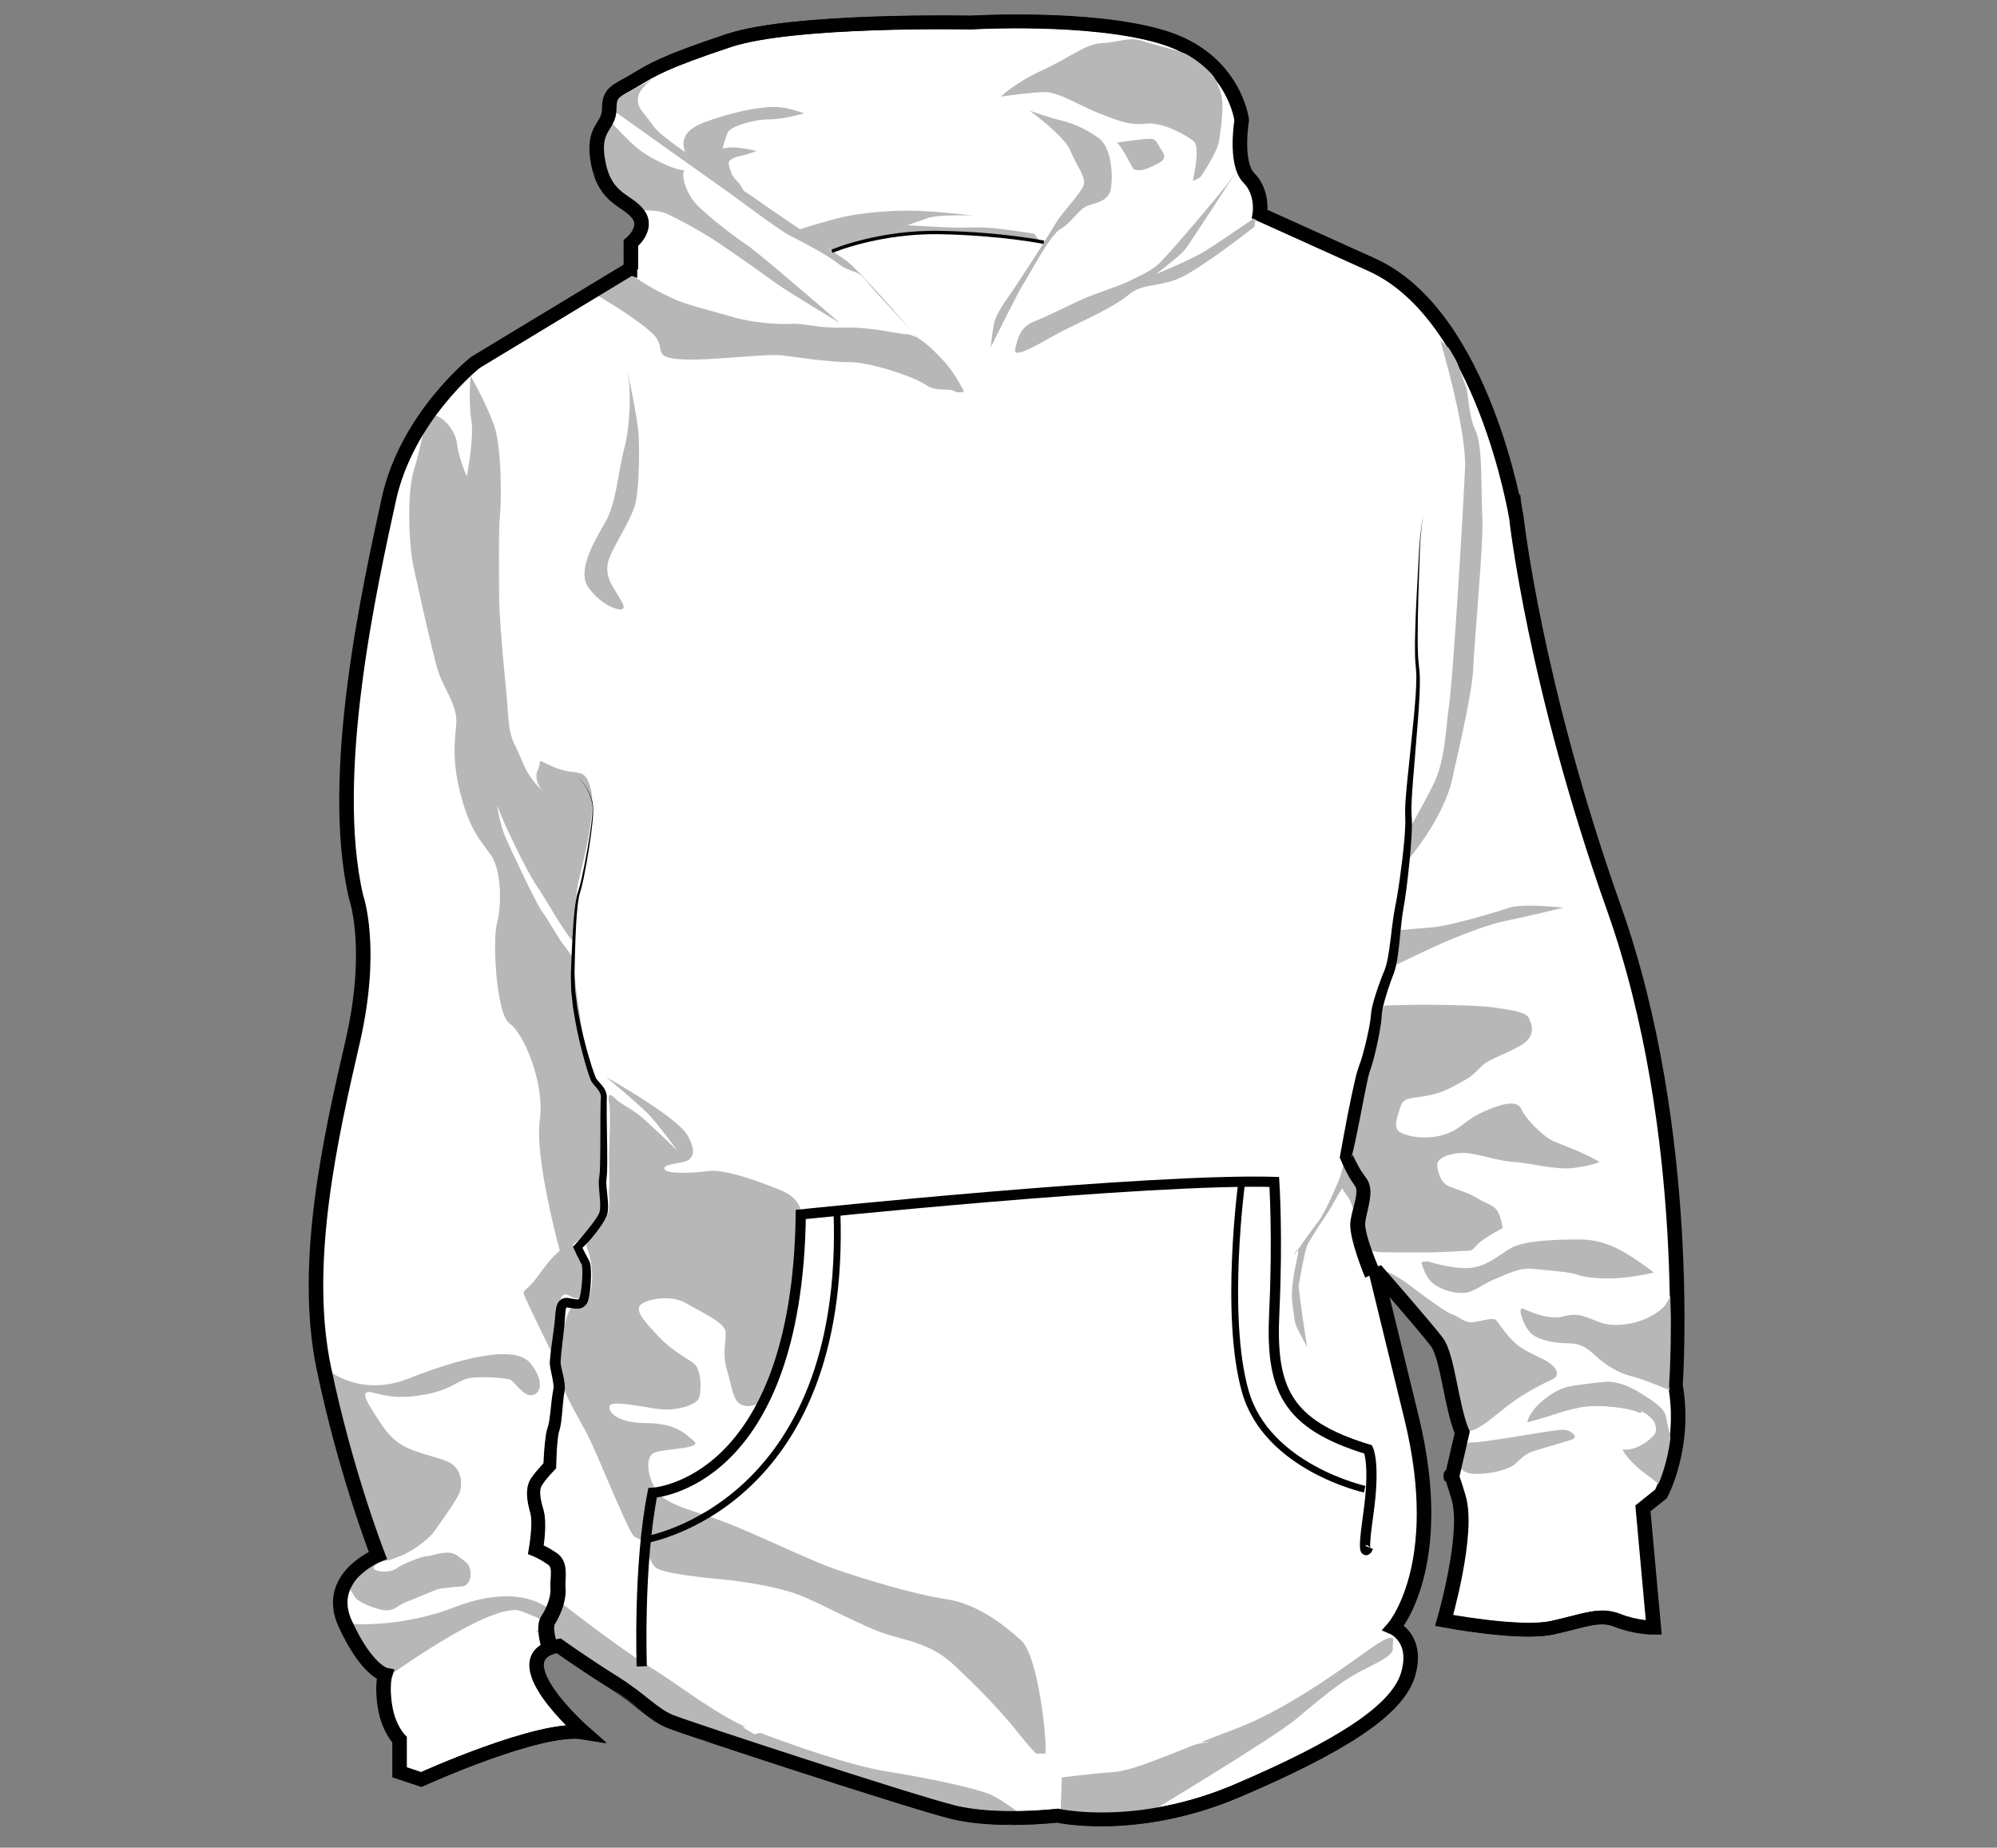 <?xml version="1.0" encoding="utf-8"?>
<!-- Generator: Adobe Illustrator 16.2.0, SVG Export Plug-In . SVG Version: 6.00 Build 0)  -->
<!DOCTYPE svg PUBLIC "-//W3C//DTD SVG 1.1//EN" "http://www.w3.org/Graphics/SVG/1.1/DTD/svg11.dtd">
<svg version="1.1" id="Layer_1" xmlns="http://www.w3.org/2000/svg" xmlns:xlink="http://www.w3.org/1999/xlink" x="0px" y="0px"
	 width="587px" height="543px" viewBox="0 0 587 543" enable-background="new 0 0 587 543" xml:space="preserve">
<rect x="0" y="0" width="587" height="543" fill="#808080" stroke="none"/>
<style type="text/css">
	<![CDATA[
	 .bg {fill:#FFFFFF}
	]]>
</style>
<path class="bg" stroke="#010101" stroke-width="4" d="M185.306,78.91l-45.684,27.623c0,0-20.186,15.937-25.497,40.373
	c-5.313,24.436-18.062,80.743-9.563,116.865c0,0,5.313,14.873-1.062,42.495s-14.874,64.808-8.5,95.616
	c6.375,30.811,15.936,55.245,15.936,55.245s-15.936,6.374-9.562,20.187c6.375,13.811,11.687,14.873,11.687,14.873
	s-1.063,3.188,0,9.562c1.063,6.374,4.249,9.563,4.249,9.563v9.562l6.375,2.125c0,0,35.061-15.936,47.811-13.812
	c0,0-25.499-22.312-7.438-25.497c0,0,7.438,5.31,15.937,10.623c8.5,5.313,11.687,9.562,16.999,11.688
	c5.312,2.123,70.119,23.373,82.867,26.561c12.75,3.187,30.81,1.063,30.81,1.063s23.374,5.313,53.121-7.438
	s46.746-23.373,49.934-33.997s-4.25-13.812-4.25-13.812s15.937-18.062,5.313-61.62c-10.624-43.56-10.624-43.56-10.624-43.56
	s14.873,16.999,18.062,21.248c3.188,4.251,4.249,19.124,7.437,26.563l-3.188,13.811c0,0-1.063-5.313,2.125,5.313
	c3.188,10.626-4.25,36.122-4.25,36.122s22.311,4.249,31.873,2.125c9.562-2.125,13.812-4.251,19.124-2.125
	c5.312,2.125,10.624,2.125,10.624,2.125l-3.188-35.06l5.313-4.251c0,0,7.437-13.811,4.249-31.872c0,0,5.313-74.368-18.063-140.236
	c-23.373-65.869-28.685-114.74-28.685-114.74S436.033,92.724,403.1,77.85c-32.936-14.874-32.936-14.874-32.936-14.874
	s1.063-6.375-3.188-10.624c-4.249-4.25-2.124-16.999-2.124-16.999s-2.125-18.062-23.374-24.437
	c-21.248-6.374-56.307-4.249-56.307-4.249s-52.059-1.063-71.183,5.312c-19.122,6.375-22.311,8.5-27.621,11.687
	c-5.313,3.188-7.438,3.188-7.438,8.499c0,5.313-5.312,5.313-3.187,15.938c2.125,10.624,8.499,10.624,11.687,14.874
	s-2.125,8.5-2.125,8.5v7.434H185.306z"/>
<g>
	<g>
		<path fill="#B7B7B7" d="M112.752,493.654c0,0,31.873-23.373,40.372-20.186c8.5,3.188,7.437,3.188,4.25,6.375
			c0,0,8.58-3.702,3.715-7.24s-14.151-5.526-27.639-0.221c-13.487,5.307-28.966,5.528-32.282,4.423
			c-3.317-1.106,4.863,11.056,4.863,11.056L112.752,493.654z"/>
		<path fill="#B7B7B7" d="M95.641,402.072c0,0,9.729,8.846,24.321,3.097c14.594-5.749,31.396-10.394,36.041-4.423
			c4.644,5.971,2.433,9.287,0,9.287c-2.434,0-4.865-4.203-6.191-4.644c-1.327-0.442-9.508-1.105-12.604-0.222
			c-3.097,0.883-5.085,3.538-13.488,4.864s-12.161-0.443-14.594-0.886c-2.433-0.441-2.433,1.105,0.442,5.527
			c2.875,4.423,4.865,8.183,9.729,10.613c4.864,2.433,11.056,3.096,13.709,5.085c2.653,1.99,2.874,5.749,2.211,7.959
			c-0.663,2.213-6.191,9.729-7.739,11.942c-1.548,2.21-6.854,5.968-9.95,7.073c-3.096,1.105-2.653,1.105-4.201,1.328
			c-1.549,0.222-4.645,1.768-3.096,2.651c1.547,0.886,5.086,0.663,6.413-0.439c1.326-1.106,7.296-3.54,8.844-3.54
			s6.19-2.211,8.845-0.22c2.652,1.988,3.979,2.432,3.979,5.526s-2.21,3.538-2.21,3.538s-6.19,0.439-7.518,0.884
			c-1.327,0.442-6.854,2.873-9.287,3.76c-2.434,0.885-3.538,3.097-7.296,2.212c-3.758-0.886-7.076-2.651-7.739-3.76
			c-0.664-1.105-1.548-2.651-1.548-2.651l6.412-7.299l2.212-1.547l-5.97-13.489l-7.298-27.196L95.641,402.072z"/>
		<path fill="#B7B7B7" d="M177.454,320.711c0,0-0.222,23.215,0.221,28.965c0.442,5.749,1.104,5.527-4.864,11.938
			c-5.971,6.412-8.181,6.191-8.181,6.191s-7.52-27.197-5.97-38.474c1.548-11.276-4.865-25.869-8.845-28.521
			c-3.979-2.654-5.087-24.769-3.76-29.411c1.327-4.645,1.548-15.48-1.769-20.124c-3.317-4.645-6.191-7.519-8.846-17.689
			c-2.653-10.17-1.768-15.257-1.326-20.784c0.442-5.526-3.76-10.613-5.307-15.478c-1.548-4.864-5.971-24.764-7.297-30.955
			c-1.327-6.19-1.989-21.671,0.221-28.524c2.211-6.854,2.654-13.268,4.865-15.257s7.297,3.538,7.739,7.739
			c0.44,4.201,2.874,9.729,2.874,9.729s2.211-11.276,1.326-16.805c-0.885-5.527-0.222-12.824-0.222-12.824s4.421,7.737,6.854,14.371
			c2.433,6.634,2.212,23.439,1.77,26.978c-0.441,3.538-0.22,20.785-0.22,23.88s0.663,13.488,1.768,24.101
			c1.105,10.613,0.663,15.036,2.875,19.237s2.652,7.738,6.854,12.161c4.202,4.422-1.99-0.883-0.221-4.642
			c1.77-3.76-1.326-3.537,5.307-0.885c6.634,2.654,8.624-0.663,10.393,6.413c1.771,7.075-2.875,23.22-3.759,27.642
			c-0.885,4.422-1.104,12.602-1.104,16.141c0,3.538-7.738-10.613-11.057-15.478c-3.316-4.865-10.392-19.9-11.276-22.774
			c-0.884-2.875,0.441,4.422,1.769,7.739c1.327,3.315,9.507,20.563,11.056,22.553c1.548,1.991,4.863,7.958,5.97,9.287
			c1.104,1.327,3.316,4.645,3.316,4.645s0.001,3.096,0.664,8.401c0.663,5.307,2.211,15.036,2.874,17.909
			c0.663,2.875-0.221,5.751,2.875,9.067C178.117,320.483,177.454,320.711,177.454,320.711z"/>
		<path fill="#B7B7B7" d="M172.368,371.561c0,4.422,0.441,9.065-2.21,9.95c-2.654,0.885-5.087-5.308-6.413,4.644
			c-1.326,9.949,0,14.593,0,14.593s-9.286-18.794-9.729-20.342c-0.441-1.548,0.884-0.884,4.201-5.526
			c3.316-4.646,7.96-10.395,11.055-8.624C172.368,368.022,172.368,371.561,172.368,371.561z"/>
		<path fill="#B7B7B7" d="M335.553,534.069c0,0,38.693-23.217,45.547-28.966s12.823-10.834,18.792-13.929
			c5.971-3.097,9.73-4.644,9.509-6.854c-0.221-2.211,1.326-3.98-2.432-2.433c-3.76,1.548-24.319,18.79-43.557,26.087
			c-19.236,7.297-29.851,12.383-36.262,12.825c-6.415,0.44-15.037,1.547-15.037,1.547l-0.44,13.045c0,0,16.14,0.665,16.804,0.665
			S335.553,534.069,335.553,534.069z"/>
		<path fill="#B7B7B7" d="M178.121,316.503c0,0,10.17,8.402,12.823,11.275c2.654,2.874,8.182,10.393,8.182,10.393
			s-9.507-9.286-11.718-10.833c-2.213-1.549-4.865-3.096-5.749-3.761c-0.886-0.664-3.318-3.758-2.654,0.223
			c0.664,3.979,0,13.045,0,15.92c0,2.874,0.222,7.737,0,9.948c-0.221,2.212,0.886,6.19-1.326,9.066
			c-2.211,2.875-6.192,5.747-5.085,8.181c1.104,2.433,1.769,7.519,1.326,10.613s-0.885,5.97-2.434,6.633
			c-1.548,0.664-3.315-1.771-4.644,2.211c-1.326,3.979-2.431,9.51-2.21,11.72c0.221,2.213-0.22,7.737,2.21,12.604
			c2.433,4.865,2.654,5.08,5.086,9.502c2.433,4.424,5.086,11.278,8.403,18.795c3.315,7.521,4.863,11.058,5.748,12.163
			c0.885,1.104,3.096,1.546,3.096,1.546s1.549,6.191,3.539,7.958c1.99,1.77,15.035,3.095,19.899,3.537
			c4.865,0.443,15.921,1.991,22.554,4.646c6.633,2.652,17.91,8.845,24.321,11.056c6.414,2.21,13.93,2.874,20.784,9.285
			c6.855,6.413,11.941,11.72,16.142,16.584c4.203,4.865,10.171,13.486,10.835,9.95c0.665-3.537-1.988-28.968-7.074-33.61
			c-5.086-4.642-13.046-10.833-22.111-12.161c-9.064-1.326-23.659-5.748-32.061-8.622c-8.402-2.875-23.882-10.61-33.39-14.147
			s-16.584-4.863-19.458-8.844c-2.875-3.98-3.76-10.391-0.663-11.497c3.096-1.105,14.15-1.105,11.497-3.316
			c-2.652-2.212-5.307-5.308-14.371-5.308c-9.065,0-11.498-4.199-10.171-5.308c1.326-1.104,7.738,0.221,13.486,1.105
			c5.75,0.887,11.94-1.105,12.604-3.316c0.664-2.21,0.663-8.182-1.549-9.949c-2.211-1.77-5.969-3.315-10.612-8.182
			c-4.645-4.864-6.854-7.738-4.864-9.286s8.845-2.873,13.266-0.222c4.424,2.652,11.277,5.526,11.498,8.401
			c0.222,2.875-1.104,6.411,0.443,11.277c1.548,4.863,1.548,9.066,4.422,10.17c2.875,1.105,5.75-0.885,7.076-2.211
			c1.327-1.326,8.845-30.064,9.729-34.932c0.886-4.863,1.327-18.354,0.663-19.68c-0.663-1.325-0.884-4.2-6.412-6.411
			c-5.526-2.212-15.92-6.19-21.005-5.526c-5.085,0.662-11.94,0.884-12.824-0.442c-0.884-1.328,3.316-1.767,5.527-2.209
			c2.212-0.443,4.422-2.432,1.106-7.959C198.686,328.004,178.121,316.503,178.121,316.503z"/>
		<path fill="#B7B7B7" d="M184.311,108.434c1.548,7.074,0.665,18.132-0.884,23.659c-1.548,5.527-2.21,15.478-5.306,21.005
			c-3.097,5.527-8.847,14.593-5.086,19.679c3.759,5.085,8.845,6.854,9.949,6.191c1.105-0.664-0.884-3.097-1.99-5.087
			c-1.105-1.989-3.759-5.306-1.769-10.17c1.989-4.863,6.854-11.72,7.738-16.583c0.885-4.864,1.104-15.257,0.663-20.342
			C187.186,121.7,184.311,108.434,184.311,108.434z"/>
		<path fill="#B7B7B7" d="M175.911,86.985c2.211,1.326,12.161,7.296,16.141,11.276c3.98,3.979-0.664,6.634,7.518,7.297
			c8.182,0.664,25.649-1.769,30.514-1.106c4.865,0.664,13.931,1.991,19.899,1.991c5.971,0,19.017,4.422,22.111,6.633
			s6.635,0.885,8.182,1.77c1.549,0.884,3.097,0.221,3.097,0.221s-2.432-4.864-5.085-7.96s-7.96-8.624-11.497-8.844
			c-3.539-0.223-10.614-2.212-18.795-1.99c-8.182,0.22-11.277-1.328-15.259-1.107c-3.979,0.222-11.498-0.222-18.131-2.212
			s-12.823-3.315-17.024-5.306c-4.202-1.99-7.739-3.98-9.287-5.086s-3.758-1.99-3.758-1.99L175.911,86.985z"/>
		<path fill="#B7B7B7" d="M186.525,61.999c0,0,5.971-0.664,9.065,0.663c3.096,1.327,10.614,5.308,16.141,9.065
			c5.528,3.759,13.046,9.065,16.363,11.498c3.316,2.432,18.793,11.719,18.793,11.719S223.45,74.601,219.47,71.948
			c-3.979-2.653-11.055-8.181-14.373-11.498c-3.316-3.316-4.644-8.181-4.202-9.729c0.443-1.549,0.885,0.442-5.526-2.434
			c-6.413-2.874-8.845-5.306-11.276-7.738c-2.433-2.432-4.865-5.085-4.865-5.085l-4.644,15.479l3.759,6.633L186.525,61.999z"/>
		<path fill="#B7B7B7" d="M368.724,66.642c0,0-15.478,12.162-21.89,15.036c-6.411,2.874-10.835,1.325-15.257,5.084
			c-4.423,3.759-15.257,8.402-19.898,10.835c-4.646,2.432-13.931,8.401-13.269,5.085c0.663-3.316,1.549-6.635,5.528-8.182
			s10.833-5.086,14.372-6.634c3.538-1.547,11.717-4.2,13.708-5.306c1.988-1.105,5.528-2.433,8.182-4.644
			s19.017-21.668,20.784-24.101c1.77-2.433,3.095-4.423,3.095-4.423s-14.148,21.89-15.697,23.88
			c-1.548,1.989-8.622,7.296-8.622,7.296s10.391-4.201,14.593-6.854c4.2-2.652,14.813-9.949,14.813-9.949L368.724,66.642z"/>
		<path fill="#B7B7B7" d="M350.593,53.152c0,0,2.433-9.949,0.22-11.719c-2.21-1.77-9.285-5.748-14.148-5.085
			c-4.866,0.663-9.068-1.327-13.709-3.097c-4.646-1.768-11.722-6.19-15.7-6.19c-3.979,0-13.046,1.327-13.046,1.327
			s3.98-3.98,12.162-7.739c8.181-3.758,12.603-7.738,17.467-7.959s8.183-1.99,11.938-0.664c3.762,1.327,14.151,3.317,17.469,6.19
			c3.317,2.875,4.863,6.413,5.75,9.729c0.885,3.317-0.224,10.393-0.664,13.488c-0.442,3.095-4.863,9.729-5.306,10.392
			C352.582,52.489,350.593,53.152,350.593,53.152z"/>
		<path fill="#B7B7B7" d="M423.337,100.028c0,0,7.736,25.869,7.295,37.367s-3.536,61.914-4.642,69.431
			c-1.106,7.519-1.107,16.583-4.645,23.659c-3.538,7.076-7.297,13.488-7.297,13.488l-0.443,9.064c0,0,10.614-12.161,13.269-24.101
			c2.653-11.94,5.97-26.091,6.191-32.945c0.22-6.854,3.096-36.927,2.654-44.003c-0.442-7.075,0.219-20.784-1.99-25.427
			c-2.213-4.645-1.99-10.835-2.875-13.045c-0.886-2.211-3.537-9.951-3.537-9.951L423.337,100.028z"/>
		<path fill="#B7B7B7" d="M408.963,284.215c0,0,11.94-5.748,15.034-7.074c3.098-1.325,12.604-5.308,18.133-6.412
			c5.527-1.106,17.468-3.979,17.468-3.979s-11.939-1.327-15.921,0c-3.979,1.326-17.246,5.307-22.552,5.749
			c-5.308,0.44-10.173,0.883-10.173,0.883s0.003,1.771-0.661,5.087C409.627,281.783,408.963,284.215,408.963,284.215z"/>
		<path fill="#B7B7B7" d="M406.973,295.491c2.213,0,6.192-0.22,11.94-0.22s16.805,0.22,20.783,0.883
			c3.979,0.665,8.845,1.105,9.729,3.098c0.886,1.988,1.548,3.979-0.221,6.189c-1.771,2.211-6.855,3.979-10.837,5.971
			c-3.979,1.989-3.758,3.761-7.736,5.972c-3.979,2.21-6.414,3.757-11.277,4.642c-4.862,0.885-6.854,0.442-7.736,3.317
			c-0.886,2.874-2.214,5.972-0.223,7.297c1.989,1.326,7.519,2.432,12.825,0.884c5.306-1.548,5.97-4.2,11.938-6.854
			c5.971-2.653,9.949-3.317,11.057-0.663c1.106,2.652,6.412,8.18,9.728,9.508c3.319,1.326,7.298,2.874,9.508,3.979
			c2.212,1.106,3.761,1.989,3.761,1.989s-2.432,1.106-7.739,1.771c-5.308,0.661-12.823-1.549-17.468-1.771
			c-4.646-0.22-11.057-2.653-14.813-2.653c-3.76,0-7.96,1.328-7.74,3.761c0.223,2.432,1.328,5.085,3.318,5.971
			c1.989,0.885,5.969,1.99,8.401,3.538c2.432,1.548,4.863,1.989,5.971,3.758c1.104,1.769,1.548,5.087,1.548,5.087
			s-5.306,2.655-7.519,4.866c-2.209,2.211-0.223,1.548-7.296,1.99c-7.075,0.441-15.478,0.221-20.121,0.221
			c-4.645,0-5.75-1.547-6.634-4.201c-0.886-2.653-2.21-9.729-3.98-12.161c-1.767-2.433-2.651-4.201-2.651-4.201
			s5.307-19.236,7.297-25.871c1.988-6.635,3.096-16.583,3.979-20.342C405.649,297.482,406.973,295.491,406.973,295.491z"/>
		<path fill="#B7B7B7" d="M417.805,370.891c0,0,0.883,4.201,3.315,6.189c2.433,1.99,6.413,3.097,9.288,2.873
			c2.873-0.22,5.527-2.652,8.843-3.979s7.297-3.537,11.275-3.095c3.981,0.44,11.056,0.885,13.269,1.769
			c2.213,0.885,7.961,1.326,12.822,0.885c4.866-0.441,9.51-1.549,9.51-1.549s-2.433-1.991-6.189-4.422
			c-3.761-2.432-8.844-5.307-15.478-5.307c-6.636,0-16.584,0.222-20.564,2.652c-3.979,2.434-7.298,5.528-12.384,5.749
			c-5.084,0.223-11.938-1.99-11.938-1.99L417.805,370.891z"/>
		<path fill="#B7B7B7" d="M405.423,373.102c0,0,1.769,0.221,4.643,1.768c2.875,1.549,6.855,4.865,9.065,6.414
			c2.212,1.547,5.969,4.421,7.959,5.085c1.989,0.662,3.318,2.433,5.75,2.212c2.432-0.223,5.971-1.548,6.854-0.662
			c0.884,0.883,3.757,5.525,6.854,7.736c3.096,2.211,6.634,3.316,8.846,4.864c2.21,1.548,3.316,3.76,0.884,4.865
			c-2.433,1.104-7.74,3.757-11.939,6.853c-4.2,3.099-6.854,5.749-10.171,7.519c-3.315,1.77-5.527,0.442-5.527,0.442l-5.528-23.438
			l-10.393-11.498l-6.633-7.959L405.423,373.102z"/>
		<path fill="#B7B7B7" d="M448.981,417.985c0,0,3.316-0.884,6.19-1.768c2.874-0.885,9.064-3.316,14.15-3.097
			c5.085,0.223,9.949,0.887,12.381,1.99c2.434,1.105-1.769-5.307-4.422-6.189c-2.651-0.886-3.093-3.318-9.285-2.435
			c-6.19,0.886-8.4,0.663-13.046,3.98C450.308,413.784,448.981,417.102,448.981,417.985z"/>
		<path fill="#B7B7B7" d="M431.512,423.957c3.317,0,8.403-0.884,14.15-1.769c5.751-0.885,12.604-2.213,14.373-1.991
			c1.771,0.224,3.76,1.991,2.434,2.653c-1.327,0.664-7.295,2.213-11.497,3.538c-4.201,1.326-4.422,3.758-7.739,5.085
			c-3.316,1.326-8.181,1.99-11.057,1.548c-2.874-0.442-4.199-3.315-4.199-3.315L431.512,423.957z"/>
		<path fill="#B7B7B7" d="M488.339,436.781c0,0-1.77-1.549-5.086-3.98c-3.315-2.433-5.972-5.746-6.191-6.633
			c-0.22-0.886-0.22,0.44,2.876-0.442c3.094-0.884,5.524-3.096,6.41-4.201c0.885-1.104,0.223-3.536-0.663-4.422
			c-0.884-0.884-2.432-2.653-6.189-3.095c-3.761-0.442-9.729-1.326-14.815-0.442c-5.085,0.884-15.697,4.421-15.697,4.421
			s7.74-7.736,11.275-8.622c3.538-0.885,9.288-3.317,12.162-3.317s6.188,1.106,9.729,3.317c3.537,2.211,7.075,4.421,7.518,6.854
			c0.441,2.432,1.99,8.845,1.99,8.845L488.339,436.781z"/>
		<path fill="#B7B7B7" d="M490.985,380.621c-0.883,1.769-0.883,3.537-5.746,6.19c-4.864,2.653-10.835,3.097-14.372,1.991
			c-3.538-1.106-6.411-3.316-11.056-1.991c-4.645,1.326-10.396-1.547-12.161-2.211c-1.769-0.663,0.221,5.307,2.432,7.297
			c2.212,1.989,7.075,2.875,10.833,2.875c3.761,0,5.529,1.326,8.183,3.759c2.653,2.432,6.189,4.864,10.613,5.969
			c4.422,1.105,11.114,4.241,11.719,4.201C492.033,408.662,490.985,380.621,490.985,380.621z"/>
		<path fill="#B7B7B7" d="M394.59,344.361c0,0-4.644,11.497-7.076,14.593c-2.433,3.097-7.296,10.174-7.296,10.174
			s2.432-5.309,0.884,1.546s-1.548,10.393-1.105,13.268c0.441,2.875,0.441,4.645,1.324,6.411c0.888,1.771,2.879,5.529,2.879,5.529
			s-2.654-17.025-2.434-18.354c0.22-1.327,1.769-9.949,2.434-11.497c0.66-1.548,5.523-8.844,6.41-10.173
			c0.885-1.325,3.095-5.527,3.759-6.411c0.663-0.884,1.326-3.316,1.326-3.316L394.59,344.361z"/>
	</g>
	<path fill="#B7B7B7" d="M165.468,471.446c0,0,16.291,12.749,25.499,18.415c9.208,5.665,20.54,14.875,30.81,18.771
		c10.271,3.895,27.978,10.269,39.311,12.039c11.332,1.771,26.207,4.958,30.101,6.729c3.896,1.771,10.625,7.083,10.625,7.083
		l-4.958,1.771l-24.082-4.251l-32.581-10.979l-32.935-9.562l-14.874-6.021l-10.624-7.792l-12.394-9.207l-7.791-3.895l-1.063-8.854
		L165.468,471.446z"/>
	<path fill="#B7B7B7" d="M180.384,32.522c0,0,30.771,21.938,32.484,23.08c1.711,1.14,15.958,11.968,19.377,13.677
		c3.419,1.71,10.543,5.414,14.247,8.263c3.704,2.851,5.413,1.425,8.263,5.129s14.532,15.674,16.527,18.236
		c1.994,2.565-18.238-21.371-22.796-24.505c-4.56-3.134-21.655-14.532-25.93-17.667c-4.273-3.134-27.353-17.097-30.489-21.656
		c-3.136-4.559-4.559-4.844-4.559-7.978c0-3.136,4.559-5.984,4.559-5.984l-9.973,5.415L180.384,32.522z"/>
	<path fill="#B7B7B7" d="M302.621,32.52c0,0,10.266,7.411,11.976,11.685c1.71,4.274,4.559,7.693,3.99,9.974
		c-0.57,2.278-6.271,8.263-7.693,10.543c-1.426,2.279-5.983,9.688-7.125,11.397c-1.14,1.709-4.271,6.554-5.982,9.118
		c-1.71,2.563-5.128,6.838-5.698,10.258c-0.571,3.418-0.855,6.554-0.855,6.554s7.979-16.241,9.688-18.806
		s7.692-14.248,10.827-15.958c3.134-1.709,5.417-5.982,7.979-6.839c2.565-0.854,6.271-1.424,6.838-5.128
		c0.57-3.705,0.286-11.968-3.703-14.817c-3.988-2.849-7.693-4.274-11.112-5.128C308.329,34.517,302.621,32.52,302.621,32.52z"/>
	<path fill="#B7B7B7" d="M233.152,67.981c0,0,10.014-3.218,15.021-4.291c5.006-1.072,12.159-1.788,18.952-1.788
		c6.795,0,18.955,1.43,18.955,1.43s-10.014-0.356-13.232,0.715c-3.218,1.073-6.079,2.146-6.079,2.146s11.801,0.715,15.02,0.715
		c3.218,0,6.08-0.357,12.158,0.357c6.08,0.715,10.014,1.431,10.014,1.431l1.431,1.788c0,0-19.669-2.503-33.616-1.788
		c-13.946,0.715-26.521,5.154-26.521,5.154L233.152,67.981z"/>
	<path fill="#B7B7B7" d="M328.267,41.922c1.141,0.57,4.844,7.694,4.844,7.694s1.426,1.139,4.56-0.285
		c3.134-1.425,5.699-2.279,3.99-4.844c-1.71-2.564-1.71-3.704-3.704-3.704C335.96,40.783,328.267,41.922,328.267,41.922z"/>
	<path fill="#B7B7B7" d="M202.755,46.883c0,0-6.438-7.151,4.647-11.085s18.597-4.648,21.814-4.292
		c3.218,0.357,7.152,1.788,7.152,1.788s-5.723,1.788-10.37,1.788c-4.649,0-11.443,2.146-12.159,3.935
		c-0.715,1.789-1.431,4.648-1.431,4.648s1.071-0.357,3.218-0.357c2.146,0,6.795,1.073,6.795,1.073s-2.862,1.072-4.649,1.431
		c-1.787,0.356-3.576,1.073-3.576,2.146c0,1.073,1.073,3.576,1.073,3.576s0.716,1.073,1.788,2.146
		c1.072,1.071,2.146,3.934,2.146,3.934L202.755,46.883z"/>
</g>
<g>
	<path class="bg" d="M221.779,509.692c0,0,13.104-4.249,30.456,0.354c17.354,4.604,34.352,7.437,41.436,7.437
		c7.082,0,31.872-0.354,38.601-1.418c6.729-1.061,10.979-2.122,15.582-2.831c4.604-0.709,7.791-1.418,7.791-1.418
		s-25.497,2.125-31.517,2.834c-6.022,0.708-18.063,0.708-21.957,0.708c-3.896,0-9.563,0-17.354-0.708
		c-7.792-0.709-14.519-1.416-14.519-1.416s-24.082-5.312-31.873-6.374s-20.187,0.707-20.187,0.707L221.779,509.692z"/>
	<g>
		<path fill="none" stroke="#010101" stroke-width="3" d="M188.64,489.705c0,0-1.062-29.746,3.188-50.994
			c0,0,42.497-2.124,43.558-81.806c0,0,101.993-10.624,139.178-9.563c0,0,1.063,15.938,0,38.248
			c-1.063,22.31,3.188,32.934,27.622,40.371c0,0,2.125,4.249,0,19.122c-2.124,14.875,0,9.562,0,9.562"/>
		<path fill="none" stroke="#010101" stroke-width="2" d="M189.702,452.521c0,0,59.495-9.561,56.308-96.679"/>
		<path fill="none" stroke="#010101" stroke-width="2" d="M401.123,437.648c0,0-28.687-6.374-35.061-28.685
			c-6.375-22.312-1.063-61.621-1.063-61.621"/>
		<g>
			<g>
				<g>
					<path fill="#010101" d="M159.882,486.712c-0.52-1.508-0.929-2.948-1.25-4.51c-0.29-1.568-0.593-3.129-0.296-5.189
						c0.115-0.544,0.227-1.095,0.596-1.751l0.127-0.232l0.065-0.115l0.008-0.014c0.013-0.021-0.081,0.125-0.039,0.061l0.009-0.015
						l0.019-0.028l0.145-0.229l0.289-0.461c0.354-0.608,0.589-1.028,0.872-1.661c0.533-1.168,0.994-2.405,1.21-3.592
						c0.101-0.582,0.195-1.18,0.166-1.683l0.002-0.195l0.002-0.099l0.001-0.049l-0.008-0.136l-0.025-0.555l-0.001-0.698l0.023-0.602
						c0.087-1.543,0.233-2.912,0.064-3.838c-0.083-0.46-0.21-0.738-0.389-0.957c-0.074-0.109-0.23-0.224-0.333-0.311l-0.909-0.596
						l-0.904-0.59l-0.829-0.454c-0.273-0.155-0.55-0.311-0.849-0.443c-0.292-0.141-0.597-0.29-0.83-0.384l-1.649-0.666l0.284-1.665
						c0.347-2.033,0.604-4.188,0.697-6.236l0.029-1.526l-0.077-1.45l-0.119-0.615l-0.054-0.31l-0.025-0.155
						c-0.01-0.046,0.007-0.006-0.025-0.124l-0.027-0.1c-0.142-0.553-0.295-1.003-0.426-1.641c-0.296-1.204-0.457-2.387-0.514-3.676
						c-0.037-1.272,0.104-2.712,0.811-4.136l0.127-0.265l0.017-0.032l0.008-0.017l0.084-0.134l0.029-0.042l0.061-0.083l0.239-0.335
						l0.478-0.669c0.282-0.435,0.738-0.926,1.125-1.39c0.826-0.984,1.555-1.72,2.324-2.629c-0.162,0.443-0.324,0.887-0.515,1.328
						c0.153-3.02,0.288-5.935,0.751-9.051c0.076-0.412,0.105-0.756,0.224-1.224l0.208-0.725l0.111-0.357l0.015-0.045l0.007-0.022
						c0.055-0.146-0.064,0.173-0.051,0.135l0.02-0.065l0.041-0.132c0.271-0.773,0.3-1.254,0.424-1.868
						c0.207-1.398,0.37-2.844,0.527-4.315c0.182-1.499,0.273-2.887,0.633-4.605l0.032-0.157l0.004-0.021
						c0.033-0.172-0.04,0.212-0.032,0.166l0.005-0.034l0.009-0.067l0.036-0.274c0.021-0.178,0.055-0.379,0.063-0.537
						c-0.037-0.239-0.035-0.432-0.054-0.711l-0.133-0.987l-0.193-1.034l-0.453-2.175c-0.077-0.373-0.139-0.791-0.208-1.186
						c-0.037-0.454-0.117-0.914-0.068-1.426l0.194-2.213l0.288-2.274c0.371-2.998,0.871-5.894,1.085-8.73
						c0.058-0.743,0.104-1.517,0.268-2.383c0.084-0.433,0.195-0.898,0.458-1.433c0.116-0.258,0.319-0.552,0.56-0.817
						c0.143-0.137,0.295-0.267,0.453-0.385c0.173-0.104,0.363-0.197,0.552-0.277c0.368-0.125,0.776-0.191,1.085-0.165l0.249,0.011
						c0.044,0.004,0.075,0.003,0.131,0.012l0.068,0.011l0.273,0.041l1.138,0.201c0.689,0.139,1.356,0.202,1.572,0.131
						c0.104-0.032,0.098-0.026,0.169-0.101c0.079-0.09,0.134-0.206,0.259-0.592l0.097-0.382l0.105-0.491
						c0.06-0.34,0.125-0.678,0.172-1.029c0.204-1.396,0.327-2.837,0.374-4.257c0.025-0.709,0.024-1.418-0.015-2.09
						c-0.017-0.336-0.053-0.663-0.101-0.929c-0.024-0.111-0.058-0.28-0.059-0.253c0.013-0.009-0.028,0.011,0.029-0.021
						c0.1-0.054,0.196-0.113,0.291-0.178l0.07-0.05c0.13-0.063-0.811,0.346-0.419,0.166l-0.017-0.03l-0.03-0.063l-0.125-0.247
						l-1.002-1.976c-0.335-0.656-0.651-1.394-0.977-2.085l-0.378-0.808l0.527-0.595c1.971-2.226,3.933-4.527,5.667-6.893
						l0.604-0.894c0.213-0.3,0.403-0.595,0.535-0.873l0.23-0.423l0.058-0.104l0.03-0.054l0.015-0.025
						c0.011-0.025-0.044,0.128-0.016,0.047l0.089-0.27l0.084-0.264l0.031-0.186c0.024-0.114,0.053-0.246,0.065-0.422
						c0.155-1.295,0.016-2.785-0.115-4.271c-0.066-0.747-0.145-1.505-0.194-2.289c-0.044-0.788-0.094-1.579,0.026-2.497
						c0.111-0.737,0.193-1.514,0.237-2.236l0.076-2.155c0.061-2.99,0.076-6.018,0.081-9.035c0.013-3.029-0.008-6.024,0.08-9.11
						l0.063-1.191c-0.033-0.104,0.041-0.787-0.065-0.921c-0.04-0.11-0.07-0.223-0.093-0.34c-0.055-0.13-0.136-0.272-0.198-0.411
						c-0.106-0.283-0.35-0.553-0.519-0.831c-0.431-0.555-0.92-1.085-1.442-1.719c-0.129-0.164-0.26-0.358-0.386-0.539l-0.047-0.068
						l-0.023-0.034c0.026,0.052-0.063-0.11-0.059-0.105l-0.053-0.131l-0.105-0.264c-0.137-0.356-0.293-0.687-0.413-1.066
						l-0.735-2.249l-0.633-2.196c-0.438-1.458-0.787-2.938-1.162-4.41c-0.396-1.467-0.68-2.962-1.007-4.445
						c-0.347-1.479-0.587-2.981-0.839-4.481l-0.382-2.25l-0.25-2.272l-0.25-2.271c-0.088-0.757-0.058-1.528-0.092-2.292
						c-0.043-1.529-0.095-3.065-0.004-4.567l0.181-4.533c0.125-3.024,0.304-6.045,0.523-9.066c0.139-1.51,0.239-3.021,0.444-4.528
						c0.087-0.754,0.179-1.51,0.328-2.263c0.069-0.377,0.125-0.753,0.208-1.13l0.33-1.133c0.939-2.847,1.463-5.798,2.079-8.763
						c0.568-2.964,1.112-5.937,1.539-8.923c0.24-1.492,0.406-2.99,0.563-4.49c0.103-1.491,0.248-3.02-0.128-4.478
						c-0.333-1.465-0.933-2.864-1.704-4.158c-0.394-0.643-0.826-1.263-1.319-1.833c-0.497-0.56-1.042-1.114-1.744-1.41
						c0.707,0.282,1.267,0.831,1.774,1.383c0.505,0.563,0.951,1.179,1.358,1.816c0.799,1.286,1.427,2.687,1.792,4.164
						c0.408,1.484,0.289,3.025,0.212,4.534c-0.131,1.508-0.271,3.018-0.485,4.515c-0.374,3.003-0.865,5.987-1.382,8.969
						c-0.561,2.958-1.043,5.987-1.951,8.899l-0.284,1.052c-0.071,0.36-0.121,0.734-0.182,1.103c-0.132,0.733-0.209,1.48-0.283,2.229
						c-0.176,1.49-0.249,3-0.36,4.501c-0.165,3.011-0.29,6.025-0.36,9.044l-0.1,4.527c-0.063,1.52,0.017,3.004,0.084,4.495
						c0.048,0.745,0.028,1.491,0.13,2.234l0.285,2.229l0.285,2.229l0.417,2.214c0.275,1.478,0.539,2.954,0.908,4.413
						c0.351,1.462,0.658,2.934,1.075,4.378c0.396,1.449,0.768,2.907,1.226,4.337l0.661,2.147l0.703,2.056
						c0.108,0.341,0.284,0.693,0.422,1.039l0.111,0.261l0.055,0.132c0.012,0.025-0.058-0.109-0.02-0.041l0.018,0.022l0.035,0.047
						c0.097,0.126,0.177,0.249,0.284,0.381c0.449,0.527,0.995,1.099,1.501,1.728c0.231,0.354,0.509,0.653,0.693,1.067
						c0.1,0.2,0.204,0.388,0.294,0.603c0.075,0.243,0.144,0.493,0.202,0.743c0.078,0.273,0.077,0.459,0.078,0.642l0.008,0.283
						l0.004,0.142l0.002,0.071l0.002,0.035l-0.006,0.146l-0.032,1.075c-0.031,2.959,0.042,6.008,0.084,9.022
						c0.048,3.023,0.088,6.043,0.081,9.094l-0.052,2.37c-0.038,0.781-0.101,1.515-0.201,2.271c-0.121,1.23,0.104,2.775,0.258,4.266
						c0.151,1.517,0.354,3.054,0.191,4.76c-0.022,0.363-0.155,1.044-0.261,1.334l-0.083,0.271c0.021-0.055-0.04,0.111-0.041,0.108
						l-0.018,0.036l-0.036,0.071l-0.072,0.145l-0.293,0.577c-0.191,0.403-0.404,0.744-0.623,1.065l-0.647,0.993
						c-1.794,2.538-3.719,4.874-6.023,6.93c0.172-0.358,0.344-0.718,0.39-1.02c0.318,0.642,0.595,1.268,0.943,1.919l1.041,1.956
						l0.13,0.244c0.014,0.027,0.063,0.111,0.046,0.093l0.106,0.228c0.16,0.341,0.181,0.539,0.244,0.779
						c0.09,0.448,0.136,0.854,0.167,1.251c0.062,0.796,0.074,1.563,0.063,2.325c-0.021,1.528-0.119,3.034-0.311,4.562
						c-0.043,0.38-0.109,0.767-0.17,1.153l-0.114,0.591c-0.045,0.211-0.111,0.454-0.17,0.679c-0.098,0.317-0.277,0.896-0.657,1.369
						c-0.362,0.497-0.986,0.917-1.576,1.067c-1.19,0.291-2.02,0.067-2.771-0.026l-1.052-0.167l-0.274-0.035l-0.068-0.009
						c0.007,0-0.009,0.003-0.012,0.004l-0.037,0.003c-0.069-0.013-0.043,0.015-0.04-0.003c0.067-0.032,0.069-0.064-0.012,0.102
						c-0.07,0.146-0.146,0.407-0.192,0.705c-0.103,0.598-0.141,1.307-0.179,2.036c-0.172,3.052-0.625,5.997-0.921,8.87l-0.233,2.13
						l-0.151,2.204c-0.026,0.23,0.041,0.514,0.062,0.796l0.197,0.998l0.493,2.153l0.234,1.138l0.186,1.2
						c0.049,0.451,0.062,0.993,0.068,1.483c-0.012,0.208-0.038,0.374-0.056,0.563l-0.03,0.275l-0.008,0.067l-0.003,0.034
						l-0.039,0.208l-0.019,0.116c-0.229,1.188-0.34,2.752-0.477,4.188c-0.128,1.468-0.265,2.962-0.462,4.488
						c-0.129,0.836-0.3,1.819-0.515,2.447l-0.038,0.134l-0.02,0.066c0.011-0.026-0.108,0.295-0.06,0.163l-0.002,0.012l-0.004,0.021
						l-0.037,0.179l-0.088,0.349c-0.063,0.251-0.1,0.646-0.151,0.962c-0.355,2.74-0.452,5.741-0.538,8.622l-0.018,0.583
						l-0.589,0.626c-0.691,0.733-1.479,1.581-2.05,2.296c-0.307,0.387-0.62,0.688-0.929,1.181l-0.463,0.681l-0.231,0.339
						l-0.058,0.085l-0.029,0.043l-0.003,0.005c0.032-0.051-0.076,0.122,0.07-0.113l-0.002,0.007l-0.005,0.016l-0.042,0.113
						c-0.578,1.14-0.354,3.277,0.128,5.126c0.09,0.439,0.293,1.025,0.435,1.532l0.029,0.1c-0.016-0.049,0.012,0.057,0.016,0.078
						l0.056,0.246l0.107,0.493l0.201,0.991l0.141,1.824c0.017,0.593,0.004,1.171,0.006,1.758c-0.062,2.327-0.276,4.539-0.719,6.814
						c-0.409-0.771-0.819-1.538-1.242-2.275c0.44,0.167,0.79,0.333,1.152,0.499c0.364,0.157,0.727,0.346,1.085,0.542l1.08,0.581
						l0.927,0.578l0.921,0.579c0.482,0.33,0.902,0.663,1.284,1.113c0.771,0.875,1.203,1.979,1.383,2.938
						c0.345,1.937,0.107,3.484,0.086,4.828l-0.011,0.484l0.006,0.391l0.033,0.53l0.02,0.607c0.052,0.945-0.068,1.792-0.199,2.634
						c-0.285,1.671-0.822,3.18-1.46,4.654c-0.289,0.699-0.744,1.555-1.114,2.2l-0.279,0.466l-0.141,0.232l-0.073,0.119l0.005,0.008
						l0.005,0.011c-0.002-0.027-0.042,0.145-0.074,0.306c-0.119,0.823,0.05,2.18,0.339,3.438c0.283,1.272,0.693,2.619,1.142,3.843
						L159.882,486.712z"/>
				</g>
			</g>
		</g>
		<g>
			<g>
				<g>
					<path fill="#010101" d="M401.268,375.46c-1.186-2.922-2.242-5.823-3.143-8.873c-0.438-1.533-0.843-3.079-1.089-4.79
						c-0.128-0.843-0.196-1.779-0.091-2.889c0.079-0.522,0.114-0.756,0.217-1.243c0.088-0.444,0.182-0.837,0.273-1.225
						c0.373-1.548,0.801-2.993,1.056-4.342c0.265-1.325,0.311-2.626-0.002-3.203c-0.018-0.094-0.083-0.137-0.115-0.208l-0.028-0.052
						l-0.013-0.026l-0.003-0.007l-0.097-0.13l-0.02-0.029l-0.158-0.239l-0.632-0.955l-0.632-0.954
						c-0.208-0.336-0.405-0.733-0.607-1.1c-0.844-1.525-1.485-2.911-2.123-4.423l-0.258-0.612l0.091-0.495
						c1.441-7.864,2.829-15.654,4.708-23.54c0.096-0.474,0.301-1.051,0.455-1.572l0.252-0.8l0.102-0.319l0.13-0.35
						c0.378-0.953,0.625-1.824,0.896-2.705c0.523-1.851,1.016-3.764,1.435-5.671c0.431-1.89,0.825-3.886,1.028-5.643l0.142-1.497
						c0.036-0.479,0.193-1.112,0.295-1.658c0.249-1.064,0.51-2.03,0.814-3.011c0.599-1.951,1.261-3.855,1.998-5.743
						c0.177-0.474,0.372-0.944,0.566-1.415l0.291-0.706l0.2-0.608c0.372-0.974,0.492-1.816,0.701-2.697
						c0.708-3.773,1.035-7.769,1.609-11.745c0.123-0.994,0.321-2.007,0.5-3.014l0.545-2.917c0.321-1.932,0.63-3.874,0.901-5.841
						c0.542-3.92,1.046-7.857,1.357-11.789c0.1-0.985,0.156-1.966,0.195-2.941l0.073-1.468c0.013-0.485-0.017-0.951-0.021-1.429
						l-0.035-1.492c-0.017-0.495-0.031-0.99,0-1.523c0.026-1.062,0.104-2.056,0.175-3.054c0.311-3.993,0.747-7.945,1.16-11.904
						l1.215-11.865c0.355-3.95,0.739-7.921,0.747-11.849c-0.014-1.914-0.323-3.93-0.385-5.915c-0.01-2.01-0.063-4.029,0.013-6.013
						c0.072-3.985,0.253-7.961,0.456-11.937l0.644-11.917c0.133-3.979,0.674-7.938,1.252-11.87
						c-0.495,3.949-0.949,7.898-0.997,11.877l-0.39,11.93c-0.118,3.975-0.212,7.95-0.201,11.922
						c-0.032,1.993,0.064,3.953,0.112,5.92c0.102,1.988,0.451,3.918,0.515,5.979c0.078,4.03-0.225,8-0.496,11.978l-0.963,11.904
						c-0.328,3.962-0.68,7.928-0.902,11.875c-0.051,0.986-0.102,1.978-0.106,2.906c-0.023,0.462,0.003,0.96,0.029,1.459l0.067,1.489
						c0.019,0.517,0.059,1.043,0.057,1.552l-0.042,1.514c-0.021,1.011-0.059,2.018-0.137,3.015
						c-0.232,4.006-0.655,7.974-1.118,11.944c-0.229,1.979-0.503,3.972-0.793,5.971l-0.487,2.959
						c-0.146,0.956-0.313,1.898-0.414,2.883c-0.482,3.907-0.712,7.865-1.382,11.93c-0.218,1.061-0.411,2.185-0.736,3.082
						l-0.11,0.356l-0.055,0.178l-0.027,0.09l-0.015,0.044l-0.051,0.141l-0.264,0.68c-0.176,0.453-0.353,0.904-0.514,1.367
						c-0.673,1.833-1.278,3.703-1.806,5.568c-0.27,0.924-0.502,1.888-0.689,2.764c-0.062,0.436-0.181,0.769-0.211,1.283
						l-0.106,1.477c-0.027,0.598-0.109,1.088-0.18,1.604c-0.067,0.515-0.141,1.026-0.232,1.521c-0.166,1.003-0.351,2-0.555,2.986
						c-0.394,1.984-0.849,3.938-1.365,5.925c-0.289,1.026-0.578,2.07-0.916,2.977l-0.123,0.353l-0.057,0.154l-0.021,0.079
						l-0.043,0.158l-0.175,0.632c-0.111,0.437-0.251,0.799-0.346,1.305c-1.647,7.636-2.893,15.547-4.813,23.251
						c0.18-0.329,0.358-0.659,0.331-0.903c0.587,1.3,1.279,2.664,1.951,3.813c0.176,0.302,0.316,0.598,0.519,0.906l0.657,0.937
						l0.658,0.938l0.323,0.467c0.161,0.244,0.347,0.485,0.451,0.75c0.523,1.047,0.67,2.12,0.684,3.053
						c0.012,0.944-0.076,1.829-0.219,2.646c-0.27,1.65-0.676,3.147-0.977,4.58c-0.076,0.357-0.148,0.713-0.2,1.021
						c-0.056,0.266-0.123,0.783-0.15,1.021c-0.01,0.43,0.008,1.032,0.141,1.697c0.225,1.315,0.623,2.727,1.065,4.116
						c0.904,2.787,2.017,5.604,3.201,8.31L401.268,375.46z"/>
				</g>
			</g>
		</g>
	</g>
	<path fill="none" stroke="#010101" d="M244.546,73.851c0,0,13.647-5.87,31.885-5.513c18.239,0.358,30.397,2.861,30.397,2.861"/>
</g>
<path fill="none" stroke="#010101" stroke-width="4" d="M185.582,78.837l-45.685,27.623c0,0-20.186,15.938-25.498,40.373
	c-5.312,24.437-18.061,80.744-9.562,116.866c0,0,5.312,14.875-1.063,42.495c-6.375,27.622-14.874,64.808-8.499,95.616
	c6.375,30.811,15.937,55.245,15.937,55.245s-15.937,6.376-9.563,20.187c6.375,13.813,11.688,14.873,11.688,14.873
	s-1.063,3.188,0,9.563c1.062,6.375,4.249,9.562,4.249,9.562v9.563l6.375,2.124c0,0,35.059-15.937,47.808-13.813
	c0,0-25.498-22.311-7.436-25.497c0,0,7.436,5.313,15.936,10.624c8.5,5.313,11.688,9.563,16.999,11.688
	c5.313,2.125,70.119,23.373,82.868,26.561c12.749,3.188,30.81,1.063,30.81,1.063s23.375,5.313,53.121-7.438
	c29.748-12.749,46.747-23.373,49.935-33.998c3.188-10.623-4.25-13.811-4.25-13.811s15.937-18.062,5.313-61.62
	c-10.625-43.559-10.625-43.559-10.625-43.559s14.875,16.997,18.063,21.247c3.187,4.25,4.25,19.124,7.437,26.562l-3.187,13.811
	c0,0-1.063-5.312,2.122,5.313c3.188,10.624-4.247,36.122-4.247,36.122s22.311,4.25,31.87,2.125
	c9.563-2.125,13.812-4.25,19.123-2.125c5.313,2.125,10.625,2.125,10.625,2.125l-3.188-35.061l5.313-4.25
	c0,0,7.438-13.812,4.248-31.872c0,0,5.313-74.367-18.061-140.236s-28.685-114.74-28.685-114.74s-9.563-59.496-42.496-74.37
	c-32.936-14.873-32.936-14.873-32.936-14.873s1.063-6.375-3.188-10.625s-2.125-16.999-2.125-16.999s-2.125-18.061-23.373-24.436
	c-21.248-6.374-56.309-4.249-56.309-4.249s-52.059-1.063-71.182,5.311c-19.124,6.375-22.311,8.5-27.623,11.688
	c-5.313,3.187-7.437,3.187-7.437,8.499c0,5.312-5.313,5.312-3.188,15.937c2.125,10.624,8.5,10.624,11.688,14.874
	c3.187,4.25-2.125,8.499-2.125,8.499v7.434H185.582z"/>
</svg>
